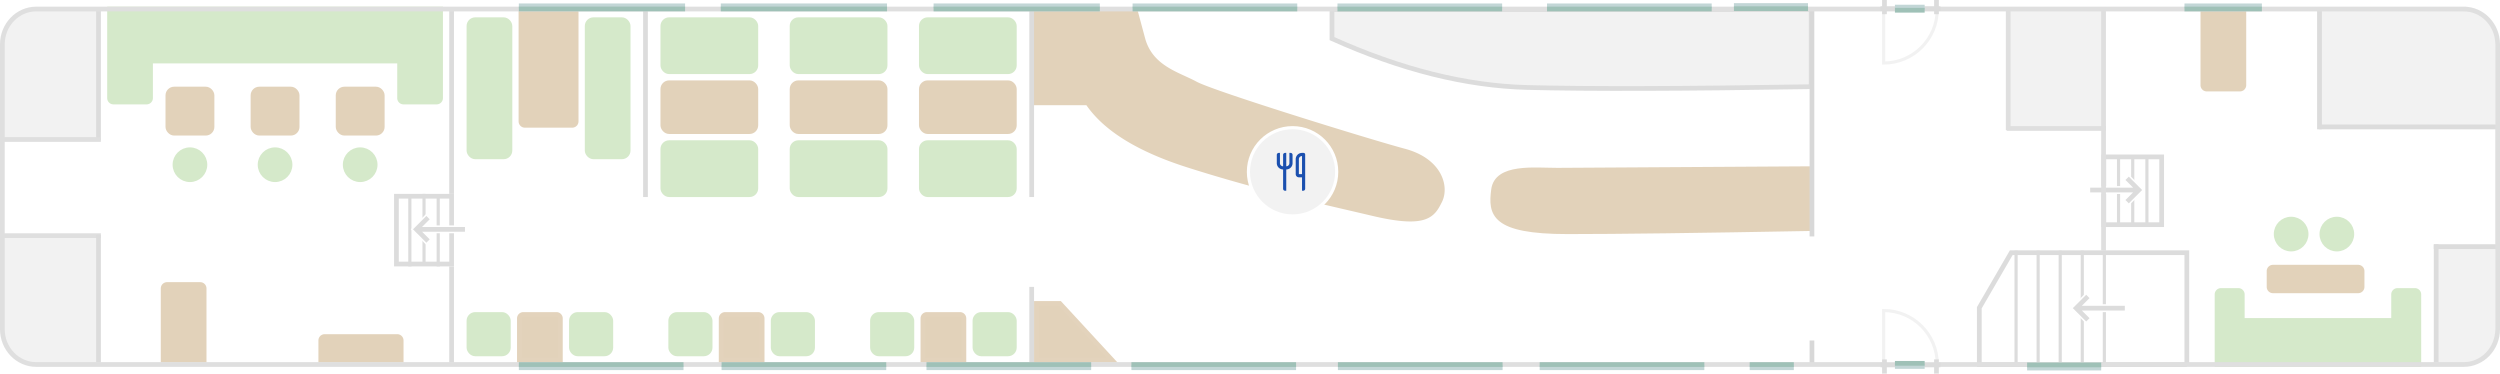 <svg viewBox="0 0 1586 237"
  xmlns="http://www.w3.org/2000/svg"
  xmlns:xlink="http://www.w3.org/1999/xlink"
  xmlns:vr="http://vr/wagonmap" preserveAspectRatio="xMinYMin meet">
  <defs>
    <svg id="pet-seat-icon" viewBox="0 0 620 620"
      xmlns="http://www.w3.org/2000/svg" preserveAspectRatio="xMinYMin meet">
      <g fill-rule="evenodd">
        <path d="M42.2 15.868a2.013 2.013 0 01-.716.132H27.548a2 2 0 01-1.02-.279l-7.883-4.669-2.736-6.519A2.5 2.5 0 0013.604 3h-2.676l1.26 3h-1.204a6 6 0 00-6 6v.099l-3.699 1.416a2 2 0 00-1.152 2.584l1.263 3.274A6 6 0 006.906 23h3.078v4.388c0 1.256.395 2.481 1.127 3.501l1.873 2.606V45h1.5a2.5 2.5 0 002.5-2.5v-9.004c0-.837-.263-1.654-.752-2.334l-1.87-2.606a2.002 2.002 0 01-.378-1.169V23a4 4 0 00-4-4H6.906a2 2 0 01-1.867-1.284l-.454-1.18 1.64-.627c1.581-.606 2.787-2.116 2.76-3.81V12c-.019-1.12.883-1.997 2-1.997h2.883l1.09 2.597a4.002 4.002 0 001.65 1.893l7.881 4.669a5.996 5.996 0 003.06.838h13.934c.735 0 1.462-.134 2.148-.397l2.748-1.053a2.5 2.5 0 001.605-2.334v-2.564L42.2 15.868zm4.067 8.562a2.499 2.499 0 00-3.228-1.44l-1.4.537 1.212 3.169c.088.228.133.471.133.715v17.584h1.5a2.5 2.5 0 002.5-2.5V27.41a6.01 6.01 0 00-.397-2.146l-.32-.834zm-9.445 4.117a4.001 4.001 0 00-4.668-1.384l-9.359 3.59a6.001 6.001 0 00-3.853 5.663L18.984 45l1.493-.007a2.501 2.501 0 002.488-2.52l-.023-6.097a2.005 2.005 0 011.288-1.889l9.356-3.589 3.016 4.153a2 2 0 01.382 1.175V45h1.5a2.5 2.5 0 002.5-2.5v-6.277c0-1.266-.4-2.5-1.145-3.524l-3.017-4.152z"/>
      </g>
    </svg>
  </defs>
  <g id="ERD_down" stroke="none" stroke-width="1" fill="none" fill-rule="evenodd">
    <path fill="#FFF" d="M0 0h1586v237H0z"/>
    <g transform="translate(2 5)" fill="#F2F2F2">
      <path d="M843 1v18.5c43.667 19.667 85 30 124 31s99 .833 180-.5V1H843z" stroke="#DCDCDC" stroke-width="3"/>
      <path d="M0 0h61v62c0 12.15-9.85 22-22 22H0V0z" transform="rotate(180 30.5 42)"/>
      <path transform="matrix(-1 0 0 1 2605 0)" d="M1272 1h61v76h-61z"/>
      <path d="M1484 1h97v76h-113V17c0-8.837 7.163-16 16-16z" transform="matrix(-1 0 0 1 3049 0)"/>
      <path d="M1559 150h22v76h-38v-60c0-8.837 7.163-16 16-16z" transform="rotate(180 1562 188)"/>
      <path d="M0 145h61v59c0 12.15-9.85 22-22 22H0v-81z" transform="matrix(-1 0 0 1 61 0)"/>
    </g>
    <g transform="translate(2)">
      <g id="Stairs" transform="translate(1252 158)">
        <path d="M133.325 73.325v-71H21.935L1.675 37.23v36.096h131.65z" stroke="#DCDCDC" stroke-width="3"/>
        <g transform="rotate(180 40.5 36.412)" stroke="#DCDCDC" stroke-linecap="square" stroke-width="2">
          <path d="M0 70.78v-70M14 70.78v-70M28 70.78v-70M42 70.78v-70M56 70.78v-70"/>
        </g>
        <path d="M85.5 28.293l-2.828 2.828L87.05 35.5H60.5v4h26.52l-4.348 4.35 2.828 2.828 9.192-9.193-9.192-9.192z" stroke="#FFF" fill="#DCDCDC" transform="matrix(-1 0 0 1 154.985 0)"/>
      </g>
      <g transform="translate(1324 98)">
        <path d="M8.648 1.531v43h36.704v-43H8.648z" stroke="#DCDCDC" stroke-width="3"/>
        <path stroke="#DCDCDC" stroke-width="2" stroke-linecap="square" d="M27 44.973V3.043M18 44.018V2.088M36 44.018V3.088"/>
        <path d="M24.5 13.347l-2.828 2.828 4.379 4.379H-.5v4h26.52l-4.348 4.35L24.5 31.73l9.192-9.192-9.192-9.192z" stroke="#FFF" fill="#DCDCDC"/>
      </g>
      <g transform="translate(248 123)">
        <path stroke="#DCDCDC" stroke-width="3" d="M1.5 44.5v-43h35v43z"/>
        <path stroke="#DCDCDC" stroke-width="2" stroke-linecap="square" d="M19 44V1M10 45V2M28 45V2"/>
        <path d="M20.485 13.293l2.829 2.828-4.38 4.379h26.551v4h-26.52l4.349 4.35-2.829 2.828-9.192-9.193 9.192-9.192z" stroke="#FFF" fill="#DCDCDC"/>
      </g>
      <g transform="translate(66 4)" stroke-width="3">
        <path d="M587 61.223h34.99c10.998 16.395 32.326 29.61 63.984 39.647 47.488 15.056 82.978 22.584 116.97 30.614 33.99 8.03 37.99 1.004 42.488-8.03 4.5-9.033 0-25.595-22.494-31.617C800.444 85.815 701.47 55.2 690.473 49.179c-10.997-6.023-28.493-10.038-33.492-28.606L651.983 2H587v59.223zM59 176.5H38c-.69 0-1.315.28-1.768.732A2.492 2.492 0 0035.5 179v45.5h26V179c0-.69-.28-1.315-.732-1.768A2.492 2.492 0 0059 176.5zM1355.5 4.5h-26V50c0 .69.28 1.315.732 1.768a2.492 2.492 0 001.768.732h21c.69 0 1.315-.28 1.768-.732A2.492 2.492 0 001355.5 50V4.5zM184 209.5h-46c-.69 0-1.315.28-1.768.732A2.492 2.492 0 00135.5 212v12.5h51V212c0-.69-.28-1.315-.732-1.768A2.492 2.492 0 00184 209.5z" stroke="#E2D2BA" fill="#E2D2BA"/>
        <rect stroke="#E2D2BA" fill="#E2D2BA" x="38.5" y="52.5" width="28" height="28" rx="4"/>
        <rect stroke="#E2D2BA" fill="#E2D2BA" x="92.5" y="52.5" width="28" height="28" rx="4"/>
        <rect stroke="#E2D2BA" fill="#E2D2BA" x="146.5" y="52.5" width="28" height="28" rx="4"/>
        <g transform="translate(351 7)">
          <rect stroke="#D5E9CA" fill="#D5E9CA" x="1.5" y="1.5" width="59" height="33" rx="4"/>
          <rect stroke="#E2D2BA" fill="#E2D2BA" x="1.5" y="41.5" width="59" height="31" rx="4"/>
          <rect stroke="#D5E9CA" fill="#D5E9CA" x="1.5" y="79.5" width="59" height="33" rx="4"/>
        </g>
        <g transform="translate(433 7)">
          <rect stroke="#D5E9CA" fill="#D5E9CA" x="1.5" y="1.5" width="59" height="33" rx="4"/>
          <rect stroke="#E2D2BA" fill="#E2D2BA" x="1.5" y="41.5" width="59" height="31" rx="4"/>
          <rect stroke="#D5E9CA" fill="#D5E9CA" x="1.5" y="79.5" width="59" height="33" rx="4"/>
        </g>
        <g transform="translate(515 7)">
          <rect stroke="#D5E9CA" fill="#D5E9CA" x="1.5" y="1.5" width="59" height="33" rx="4"/>
          <rect stroke="#E2D2BA" fill="#E2D2BA" x="1.5" y="41.5" width="59" height="31" rx="4"/>
          <rect stroke="#D5E9CA" fill="#D5E9CA" x="1.5" y="79.5" width="59" height="33" rx="4"/>
        </g>
        <g transform="translate(228 3)">
          <rect stroke="#D5E9CA" fill="#D5E9CA" x="1.5" y="5.5" width="26" height="87" rx="4"/>
          <rect stroke="#D5E9CA" fill="#D5E9CA" x="76.5" y="5.5" width="26" height="87" rx="4"/>
          <path d="M69.5 1.5h-35V70c0 .69.28 1.315.732 1.768A2.492 2.492 0 0037 72.5h30c.69 0 1.315-.28 1.768-.732A2.492 2.492 0 0069.5 70V1.5z" stroke="#E2D2BA" fill="#E2D2BA"/>
        </g>
        <g transform="translate(228 194)">
          <rect stroke="#D5E9CA" fill="#D5E9CA" x="1.5" y="1.5" width="25" height="25" rx="4"/>
          <rect stroke="#D5E9CA" fill="#D5E9CA" x="66.5" y="1.5" width="25" height="25" rx="4"/>
          <path d="M57 1.5H36c-.69 0-1.315.28-1.768.732A2.492 2.492 0 0033.5 4v26.5h26V4c0-.69-.28-1.315-.732-1.768A2.492 2.492 0 0057 1.5z" stroke="#E3D3BC" fill="#E2D2BA"/>
        </g>
        <g transform="translate(356 194)">
          <rect stroke="#D5E9CA" fill="#D5E9CA" x="1.5" y="1.5" width="25" height="25" rx="4"/>
          <rect stroke="#D5E9CA" fill="#D5E9CA" x="66.5" y="1.5" width="25" height="25" rx="4"/>
          <path d="M57 1.5H36c-.69 0-1.315.28-1.768.732A2.492 2.492 0 0033.5 4v26.5h26V4c0-.69-.28-1.315-.732-1.768A2.492 2.492 0 0057 1.5z" stroke="#E3D3BC" fill="#E2D2BA"/>
        </g>
        <g transform="translate(484 194)">
          <rect stroke="#D5E9CA" fill="#D5E9CA" x="1.5" y="1.5" width="25" height="25" rx="4"/>
          <rect stroke="#D5E9CA" fill="#D5E9CA" x="66.5" y="1.5" width="25" height="25" rx="4"/>
          <path d="M57 1.5H36c-.69 0-1.315.28-1.768.732A2.492 2.492 0 0033.5 4v26.5h26V4c0-.69-.28-1.315-.732-1.768A2.492 2.492 0 0057 1.5z" stroke="#E3D3BC" fill="#E2D2BA"/>
        </g>
        <path d="M1081 103c-97.657.658-151.318.988-160.984.988-14.498 0-38.496-2.963-40.496 12.345-2 15.309-.5 26.667 46.996 26.667 31.663 0 83.158-.658 154.484-1.975V103z" stroke="#E2D2BA" fill="#E2D2BA"/>
        <path d="M604.343 188.5H589.5v36h48.074l-33.23-36z" stroke="#E3D3BC" fill="#E2D2BA"/>
        <path d="M1428 165.5h-54c-.69 0-1.315.28-1.768.732a2.492 2.492 0 00-.732 1.768v10c0 .69.28 1.315.732 1.768a2.492 2.492 0 001.768.732h54c.69 0 1.315-.28 1.768-.732a2.492 2.492 0 00.732-1.768v-10c0-.69-.28-1.315-.732-1.768a2.492 2.492 0 00-1.768-.732z" stroke="#E2D2BA" fill="#E2D2BA"/>
        <circle stroke="#D5E9CA" fill="#D5E9CA" cx="52.5" cy="100.5" r="9.5"/>
        <circle stroke="#D5E9CA" fill="#D5E9CA" cx="106.5" cy="100.5" r="9.5"/>
        <circle stroke="#D5E9CA" fill="#D5E9CA" cx="160.5" cy="100.5" r="9.5"/>
        <circle stroke="#D5E9CA" fill="#D5E9CA" cx="1385.5" cy="144.5" r="9.5"/>
        <circle stroke="#D5E9CA" fill="#D5E9CA" cx="1414.5" cy="144.5" r="9.5"/>
        <path d="M211.5 1.72H1.5v56.5c0 .69.28 1.315.732 1.768A2.492 2.492 0 004 60.72h21c.69 0 1.315-.28 1.768-.732a2.492 2.492 0 00.732-1.768v-23.5h158v23.5c0 .69.28 1.315.732 1.768a2.492 2.492 0 001.768.732h21c.69 0 1.315-.28 1.768-.732a2.492 2.492 0 00.732-1.768V1.72zM1352 180.28h-11c-.69 0-1.315.28-1.768.732a2.492 2.492 0 00-.732 1.768v44.5h128v-44.5c0-.69-.28-1.315-.732-1.768a2.492 2.492 0 00-1.768-.732h-11c-.69 0-1.315.28-1.768.732a2.492 2.492 0 00-.732 1.768v16.5h-96v-16.5c0-.69-.28-1.315-.732-1.768a2.492 2.492 0 00-1.768-.732z" stroke="#D5E9CA" fill="#D5E9CA"/>
      </g>
      <g transform="translate(0 5)">
        <path fill="#DCDCDC" d="M283 2h3v116h-3zM59 2h3v82h-3z"/>
        <path fill="#DFDFDF" fill-rule="nonzero" d="M62 85v-3H0v3zM62 146v-3H0v3z"/>
        <path fill="#DCDCDC" d="M59 144h3v81h-3zM651 177h3v48h-3zM651 2h3v118h-3zM406 2h3v118h-3zM1542 150h3v75h-3zM1468 2h3v75h-3z"/>
        <path fill="#DCDCDC" d="M1469 74h115v3h-115zM1542 150h42v3h-42z"/>
        <path fill="#DFDFDF" fill-rule="nonzero" d="M1334 78v-3h-63v3z"/>
        <path fill="#DFDFDF" fill-rule="nonzero" d="M1273.5 2h-3v75.486h3z"/>
        <path fill="#DCDCDC" d="M283 164h3v61h-3z"/>
        <path fill="#D8D8D8" d="M1146 211h3v16h-3z"/>
        <path fill="#DFDFDF" fill-rule="nonzero" d="M1334 2h-3v152h3z"/>
        <path fill="#D8D8D8" d="M1146 0h3v145h-3z"/>
      </g>
      <path d="M1561 5.723H21c-5.944 0-11.33 2.512-15.226 6.583C1.901 16.352-.5 21.94-.5 28.116v180.727c0 6.176 2.4 11.765 6.274 15.811 3.897 4.07 9.282 6.582 15.226 6.582h1540c5.944 0 11.33-2.511 15.226-6.582 3.873-4.046 6.274-9.635 6.274-15.81V28.116c0-6.176-2.4-11.765-6.274-15.811-3.897-4.071-9.282-6.583-15.226-6.583z" stroke="#DFDFDF" stroke-width="3"/>
      <g transform="matrix(-1 0 0 1 1229 0)">
        <path d="M36 40V6H2c0 18.778 15.222 34 34 34z" stroke="#F2F2F2" stroke-width="2"/>
        <path fill="#DCDCDC" d="M1 0h3v9H1zM34 0h3v9h-3z"/>
        <path fill="#DCDCDC" d="M0 4h38v3H0z"/>
        <g transform="rotate(-90 9 -1)">
          <g>
            <path fill="#C2D6D6" d="M2 0h3v18.857H2z"/>
            <path fill="#9FC1B7" d="M0 0h3v18.857H0z"/>
          </g>
        </g>
      </g>
      <g transform="rotate(180 614.5 118.5)">
        <path d="M36 40V6H2c0 18.778 15.222 34 34 34z" stroke="#F2F2F2" stroke-width="2"/>
        <path fill="#DCDCDC" d="M1 0h3v9H1zM34 0h3v9h-3z"/>
        <path fill="#DCDCDC" d="M0 4h38v3H0z"/>
        <g transform="rotate(-90 9 -1)">
          <g>
            <path fill="#C2D6D6" d="M2 0h3v18.857H2z"/>
            <path fill="#9FC1B7" d="M0 0h3v18.857H0z"/>
          </g>
        </g>
      </g>
      <g transform="translate(327 2)">
        <g transform="rotate(-90 388 -383)">
          <g>
            <path fill="#C2D6D6" d="M2 0h3v47H2z"/>
            <path fill="#9FC1B7" d="M0 0h3v47H0z"/>
          </g>
        </g>
        <g transform="matrix(0 1 1 0 957 228)">
          <g>
            <path fill="#C2D6D6" d="M2 0h3v47H2z"/>
            <path fill="#9FC1B7" d="M0 0h3v47H0z"/>
          </g>
        </g>
        <g transform="matrix(0 1 1 0 128.767 227.788)">
          <g>
            <path fill="#C2D6D6" d="M2 0h3v104.466H2z"/>
            <path fill="#9FC1B7" d="M0 0h3v104.466H0z"/>
          </g>
        </g>
        <g transform="matrix(0 1 1 0 .15 227.788)">
          <g>
            <path fill="#C2D6D6" d="M2 0h3v104.466H2z"/>
            <path fill="#9FC1B7" d="M0 0h3v104.466H0z"/>
          </g>
        </g>
        <g transform="rotate(-90 66.732 -61.532)">
          <g>
            <path fill="#C2D6D6" d="M2 0h3v105.47H2z"/>
            <path fill="#9FC1B7" d="M0 0h3v105.47H0z"/>
          </g>
        </g>
        <g transform="rotate(-90 2.675 2.525)">
          <g>
            <path fill="#C2D6D6" d="M2 0h3v105.47H2z"/>
            <path fill="#9FC1B7" d="M0 0h3v105.47H0z"/>
          </g>
        </g>
        <g transform="rotate(-90 134.232 -129.032)">
          <g>
            <path fill="#C2D6D6" d="M2 0h3v105.47H2z"/>
            <path fill="#9FC1B7" d="M0 0h3v105.47H0z"/>
          </g>
        </g>
        <g transform="matrix(0 1 1 0 258.767 227.788)">
          <g>
            <path fill="#C2D6D6" d="M2 0h3v104.466H2z"/>
            <path fill="#9FC1B7" d="M0 0h3v104.466H0z"/>
          </g>
        </g>
        <g transform="matrix(0 1 1 0 388.767 227.788)">
          <g>
            <path fill="#C2D6D6" d="M2 0h3v104.466H2z"/>
            <path fill="#9FC1B7" d="M0 0h3v104.466H0z"/>
          </g>
        </g>
        <g transform="rotate(-90 197.362 -192.15)">
          <g>
            <path fill="#C2D6D6" d="M2 0h3v104.466H2z"/>
            <path fill="#9FC1B7" d="M0 0h3v104.466H0z"/>
          </g>
        </g>
        <g transform="matrix(0 1 1 0 519.767 227.788)">
          <g>
            <path fill="#C2D6D6" d="M2 0h3v104.466H2z"/>
            <path fill="#9FC1B7" d="M0 0h3v104.466H0z"/>
          </g>
        </g>
        <g transform="rotate(-90 262.352 -257.14)">
          <g>
            <path fill="#C2D6D6" d="M2 0h3v104.466H2z"/>
            <path fill="#9FC1B7" d="M0 0h3v104.466H0z"/>
          </g>
        </g>
        <g transform="matrix(0 1 1 0 647.767 227.788)">
          <g>
            <path fill="#C2D6D6" d="M2 0h3v104.466H2z"/>
            <path fill="#9FC1B7" d="M0 0h3v104.466H0z"/>
          </g>
        </g>
        <g transform="rotate(-90 328.822 -323.61)">
          <g>
            <path fill="#C2D6D6" d="M2 0h3v104.466H2z"/>
            <path fill="#9FC1B7" d="M0 0h3v104.466H0z"/>
          </g>
        </g>
        <g transform="matrix(0 1 1 0 781 227.788)">
          <g>
            <path fill="#C2D6D6" d="M2 0h3v28H2z"/>
            <path fill="#9FC1B7" d="M0 0h3v28H0z"/>
          </g>
        </g>
        <g transform="rotate(-90 531.024 -525.812)">
          <g>
            <path fill="#C2D6D6" d="M2 0h3v49.1H2z"/>
            <path fill="#9FC1B7" d="M0 0h3v49.099H0z"/>
          </g>
        </g>
      </g>
    </g>
    <g id="Service-badges" transform="translate(791 80)">
      <g id="service-badge">
        <circle stroke="#fff" stroke-width="2" fill="#f2f2f2" cx="29" cy="29" r="28"/>
        <g id="badge-gr" stroke-width="1" transform="translate(17 17)">
          <g id="Icon/Service/Restaurant">
            <path d="M0 0h24v24H0z"/>
            <path d="M10.75 0H10v6.5a2 2 0 01-2 2V0h-.75C6.56 0 6 .56 6 1.25V8.5a2 2 0 01-2-2V0h-.75C2.56 0 2 .56 2 1.25V6.5a4 4 0 004 4v12.25c0 .69.56 1.25 1.25 1.25H8V10.5a4 4 0 004-4V1.25C12 .56 11.44 0 10.75 0zM18 13.49h-2V4c0-1.103.896-2 2-2v11.49zM19 0h-1a4 4 0 00-4 4v9.49a2 2 0 002 2h2V24h.75c.69 0 1.25-.56 1.25-1.25V1a1 1 0 00-1-1z" fill="#1b50af"/>
          </g>
        </g>
      </g>
    </g>
  </g>
</svg>
